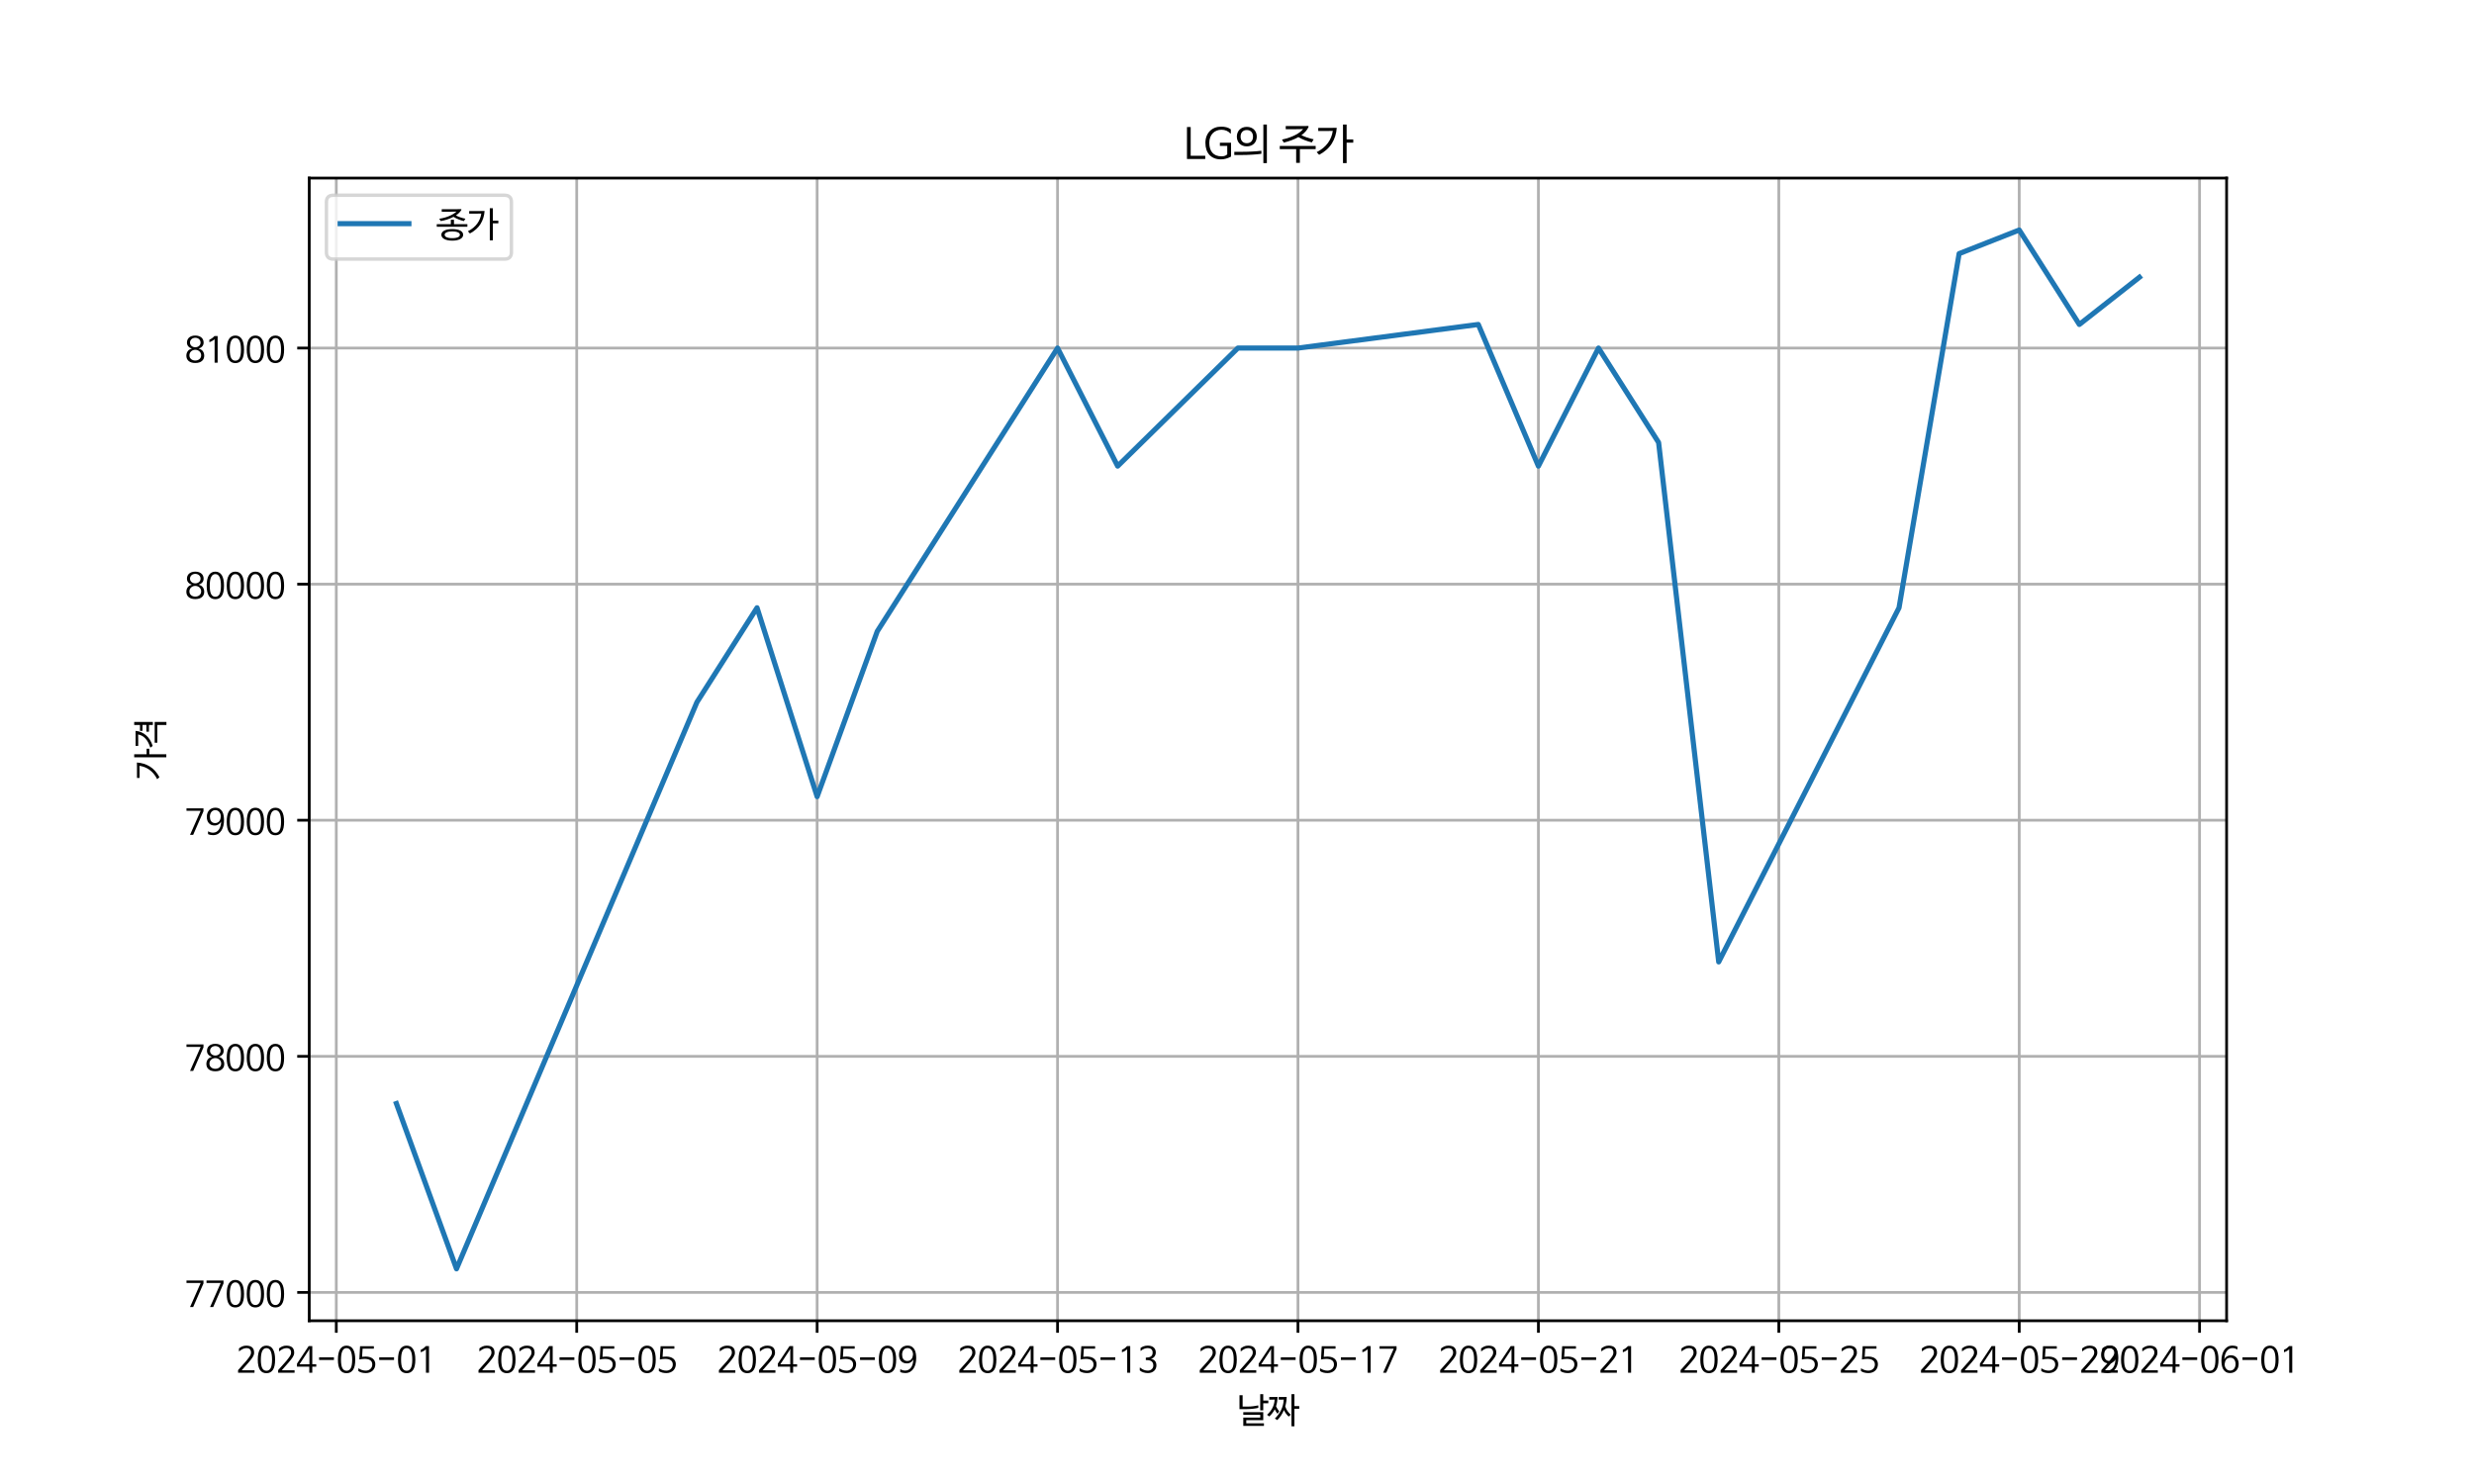 <?xml version="1.0" encoding="utf-8" standalone="no"?>
<!DOCTYPE svg PUBLIC "-//W3C//DTD SVG 1.1//EN"
  "http://www.w3.org/Graphics/SVG/1.1/DTD/svg11.dtd">
<svg xmlns:xlink="http://www.w3.org/1999/xlink" width="720pt" height="432pt" viewBox="0 0 720 432" xmlns="http://www.w3.org/2000/svg" version="1.1">
 <defs>
  <style type="text/css">*{stroke-linejoin: round; stroke-linecap: butt}</style>
 </defs>
 <g id="figure_1">
  <g id="patch_1">
   <path d="M 0 432 
L 720 432 
L 720 0 
L 0 0 
z
" style="fill: #ffffff"/>
  </g>
  <g id="axes_1">
   <g id="patch_2">
    <path d="M 90 384.48 
L 648 384.48 
L 648 51.84 
L 90 51.84 
z
" style="fill: #ffffff"/>
   </g>
   <g id="matplotlib.axis_1">
    <g id="xtick_1">
     <g id="line2d_1">
      <path d="M 97.871 384.48 
L 97.871 51.84 
" clip-path="url(#pcb5286c8ca)" style="fill: none; stroke: #b0b0b0; stroke-width: 0.8; stroke-linecap: square"/>
     </g>
     <g id="line2d_2">
      <defs>
       <path id="m62af09a772" d="M 0 0 
L 0 3.5 
" style="stroke: #000000; stroke-width: 0.8"/>
      </defs>
      <g>
       <use xlink:href="#m62af09a772" x="97.871" y="384.48" style="stroke: #000000; stroke-width: 0.8"/>
      </g>
     </g>
     <g id="text_1">
      <!-- 2024-05-01 -->
      <g transform="translate(68.723 399.25) scale(0.1 -0.1)">
       <defs>
        <path id="NanumBarunGothic-32" d="M 582 3693 
Q 512 3622 512 3718 
L 512 4198 
Q 781 4410 1101 4557 
Q 1421 4704 1850 4704 
Q 2547 4704 2908 4387 
Q 3270 4070 3270 3418 
Q 3270 3200 3200 3001 
Q 3130 2803 3005 2601 
Q 2880 2400 2704 2182 
Q 2528 1965 2317 1709 
L 1011 224 
L 1011 218 
L 3341 218 
L 3341 -230 
L 352 -230 
L 352 250 
L 1843 1926 
Q 2093 2246 2259 2460 
Q 2426 2675 2525 2838 
Q 2624 3002 2665 3136 
Q 2707 3270 2707 3430 
Q 2707 3821 2505 4038 
Q 2304 4256 1862 4256 
Q 1555 4256 1235 4112 
Q 915 3968 582 3693 
z
" transform="scale(0.016)"/>
        <path id="NanumBarunGothic-30" d="M 1869 4704 
Q 2630 4704 3036 4070 
Q 3443 3437 3443 2150 
Q 3443 870 3033 281 
Q 2624 -307 1869 -307 
Q 1491 -307 1196 -163 
Q 902 -19 700 281 
Q 499 582 396 1046 
Q 294 1510 294 2150 
Q 294 3437 700 4070 
Q 1107 4704 1869 4704 
z
M 1869 4256 
Q 851 4256 851 2138 
Q 851 1082 1104 608 
Q 1357 134 1869 134 
Q 2374 134 2630 608 
Q 2886 1082 2886 2138 
Q 2886 4256 1869 4256 
z
" transform="scale(0.016)"/>
        <path id="NanumBarunGothic-34" d="M 134 877 
L 134 1421 
L 2259 4621 
L 2918 4621 
L 2918 1325 
L 3642 1325 
L 3642 877 
L 2918 877 
L 2918 -230 
L 2374 -230 
L 2374 877 
L 134 877 
z
M 2221 3795 
L 595 1318 
L 595 1312 
L 2400 1312 
L 2400 3782 
L 2406 4141 
L 2221 3795 
z
" transform="scale(0.016)"/>
        <path id="NanumBarunGothic-2d" d="M 3213 2579 
L 3213 2099 
L 518 2099 
L 518 2579 
L 3213 2579 
z
" transform="scale(0.016)"/>
        <path id="NanumBarunGothic-35" d="M 435 557 
Q 742 352 1062 253 
Q 1382 154 1747 154 
Q 1997 160 2208 246 
Q 2419 333 2572 480 
Q 2726 627 2812 828 
Q 2899 1030 2899 1274 
Q 2899 1555 2793 1750 
Q 2688 1946 2499 2067 
Q 2310 2189 2057 2243 
Q 1805 2298 1510 2298 
Q 1286 2298 1030 2266 
Q 774 2234 544 2182 
L 678 4595 
L 3187 4595 
L 3187 4154 
L 1139 4154 
L 1043 2669 
L 1056 2669 
Q 1242 2688 1408 2701 
Q 1574 2714 1741 2714 
Q 2118 2714 2432 2621 
Q 2746 2528 2973 2352 
Q 3200 2176 3325 1917 
Q 3450 1658 3450 1331 
Q 3450 992 3331 694 
Q 3213 397 2989 179 
Q 2765 -38 2445 -163 
Q 2125 -288 1728 -288 
Q 1299 -282 966 -195 
Q 634 -109 365 83 
L 365 525 
Q 365 563 387 572 
Q 410 582 435 557 
z
" transform="scale(0.016)"/>
        <path id="NanumBarunGothic-31" d="M 781 3546 
L 781 3942 
Q 1043 4058 1276 4227 
Q 1510 4397 1709 4621 
L 2285 4621 
L 2285 -230 
L 1734 -230 
L 1734 4019 
L 1728 4019 
Q 1510 3846 1289 3721 
Q 1069 3597 845 3514 
Q 781 3488 781 3546 
z
" transform="scale(0.016)"/>
       </defs>
       <use xlink:href="#NanumBarunGothic-32"/>
       <use xlink:href="#NanumBarunGothic-30" x="58.3"/>
       <use xlink:href="#NanumBarunGothic-32" x="116.6"/>
       <use xlink:href="#NanumBarunGothic-34" x="174.9"/>
       <use xlink:href="#NanumBarunGothic-2d" x="233.2"/>
       <use xlink:href="#NanumBarunGothic-30" x="291.5"/>
       <use xlink:href="#NanumBarunGothic-35" x="349.8"/>
       <use xlink:href="#NanumBarunGothic-2d" x="408.1"/>
       <use xlink:href="#NanumBarunGothic-30" x="466.4"/>
       <use xlink:href="#NanumBarunGothic-31" x="524.7"/>
      </g>
     </g>
    </g>
    <g id="xtick_2">
     <g id="line2d_3">
      <path d="M 167.84 384.48 
L 167.84 51.84 
" clip-path="url(#pcb5286c8ca)" style="fill: none; stroke: #b0b0b0; stroke-width: 0.8; stroke-linecap: square"/>
     </g>
     <g id="line2d_4">
      <g>
       <use xlink:href="#m62af09a772" x="167.84" y="384.48" style="stroke: #000000; stroke-width: 0.8"/>
      </g>
     </g>
     <g id="text_2">
      <!-- 2024-05-05 -->
      <g transform="translate(138.692 399.25) scale(0.1 -0.1)">
       <use xlink:href="#NanumBarunGothic-32"/>
       <use xlink:href="#NanumBarunGothic-30" x="58.3"/>
       <use xlink:href="#NanumBarunGothic-32" x="116.6"/>
       <use xlink:href="#NanumBarunGothic-34" x="174.9"/>
       <use xlink:href="#NanumBarunGothic-2d" x="233.2"/>
       <use xlink:href="#NanumBarunGothic-30" x="291.5"/>
       <use xlink:href="#NanumBarunGothic-35" x="349.8"/>
       <use xlink:href="#NanumBarunGothic-2d" x="408.1"/>
       <use xlink:href="#NanumBarunGothic-30" x="466.4"/>
       <use xlink:href="#NanumBarunGothic-35" x="524.7"/>
      </g>
     </g>
    </g>
    <g id="xtick_3">
     <g id="line2d_5">
      <path d="M 237.809 384.48 
L 237.809 51.84 
" clip-path="url(#pcb5286c8ca)" style="fill: none; stroke: #b0b0b0; stroke-width: 0.8; stroke-linecap: square"/>
     </g>
     <g id="line2d_6">
      <g>
       <use xlink:href="#m62af09a772" x="237.809" y="384.48" style="stroke: #000000; stroke-width: 0.8"/>
      </g>
     </g>
     <g id="text_3">
      <!-- 2024-05-09 -->
      <g transform="translate(208.66 399.25) scale(0.1 -0.1)">
       <defs>
        <path id="NanumBarunGothic-39" d="M 538 -96 
L 538 365 
Q 538 442 595 397 
Q 781 288 992 227 
Q 1203 166 1440 166 
Q 1779 166 2048 310 
Q 2317 454 2505 720 
Q 2694 986 2800 1357 
Q 2906 1728 2918 2182 
L 2906 2182 
Q 2842 2042 2730 1914 
Q 2618 1786 2470 1686 
Q 2323 1587 2137 1529 
Q 1952 1472 1747 1472 
Q 1389 1472 1120 1590 
Q 851 1709 672 1917 
Q 493 2125 403 2413 
Q 314 2701 314 3040 
Q 314 3418 426 3725 
Q 538 4032 742 4253 
Q 947 4474 1232 4592 
Q 1517 4710 1862 4710 
Q 2355 4710 2665 4502 
Q 2976 4294 3149 3968 
Q 3322 3642 3382 3238 
Q 3443 2835 3443 2445 
Q 3443 1926 3331 1436 
Q 3219 947 2979 566 
Q 2739 186 2361 -48 
Q 1984 -282 1453 -282 
Q 915 -282 538 -96 
z
M 2867 3098 
Q 2867 3334 2796 3545 
Q 2726 3757 2598 3917 
Q 2470 4077 2284 4173 
Q 2099 4269 1862 4269 
Q 1606 4269 1420 4163 
Q 1235 4058 1113 3891 
Q 992 3725 934 3507 
Q 877 3290 877 3072 
Q 877 2835 928 2624 
Q 979 2413 1094 2256 
Q 1210 2099 1389 2006 
Q 1568 1914 1824 1914 
Q 2080 1914 2269 2006 
Q 2458 2099 2586 2262 
Q 2714 2426 2781 2640 
Q 2848 2854 2867 3098 
z
" transform="scale(0.016)"/>
       </defs>
       <use xlink:href="#NanumBarunGothic-32"/>
       <use xlink:href="#NanumBarunGothic-30" x="58.3"/>
       <use xlink:href="#NanumBarunGothic-32" x="116.6"/>
       <use xlink:href="#NanumBarunGothic-34" x="174.9"/>
       <use xlink:href="#NanumBarunGothic-2d" x="233.2"/>
       <use xlink:href="#NanumBarunGothic-30" x="291.5"/>
       <use xlink:href="#NanumBarunGothic-35" x="349.8"/>
       <use xlink:href="#NanumBarunGothic-2d" x="408.1"/>
       <use xlink:href="#NanumBarunGothic-30" x="466.4"/>
       <use xlink:href="#NanumBarunGothic-39" x="524.7"/>
      </g>
     </g>
    </g>
    <g id="xtick_4">
     <g id="line2d_7">
      <path d="M 307.777 384.48 
L 307.777 51.84 
" clip-path="url(#pcb5286c8ca)" style="fill: none; stroke: #b0b0b0; stroke-width: 0.8; stroke-linecap: square"/>
     </g>
     <g id="line2d_8">
      <g>
       <use xlink:href="#m62af09a772" x="307.777" y="384.48" style="stroke: #000000; stroke-width: 0.8"/>
      </g>
     </g>
     <g id="text_4">
      <!-- 2024-05-13 -->
      <g transform="translate(278.629 399.25) scale(0.1 -0.1)">
       <defs>
        <path id="NanumBarunGothic-33" d="M 1837 -288 
Q 1408 -282 1014 -154 
Q 621 -26 378 205 
L 378 666 
Q 378 710 400 720 
Q 422 730 454 698 
Q 800 410 1136 285 
Q 1472 160 1850 160 
Q 2061 160 2240 227 
Q 2419 294 2553 419 
Q 2688 544 2765 710 
Q 2842 877 2842 1082 
Q 2842 2074 1651 2074 
L 1478 2074 
L 1478 2528 
L 1555 2528 
Q 1786 2534 1997 2576 
Q 2208 2618 2368 2717 
Q 2528 2816 2624 2989 
Q 2720 3162 2720 3437 
Q 2720 3866 2467 4064 
Q 2214 4262 1830 4262 
Q 1523 4262 1196 4140 
Q 870 4019 589 3770 
Q 563 3750 540 3756 
Q 518 3763 518 3802 
L 518 4275 
Q 614 4358 748 4435 
Q 883 4512 1049 4573 
Q 1216 4634 1411 4672 
Q 1606 4710 1818 4710 
Q 2138 4710 2410 4633 
Q 2682 4557 2877 4400 
Q 3072 4243 3181 4009 
Q 3290 3776 3290 3469 
Q 3290 3245 3226 3056 
Q 3162 2867 3046 2716 
Q 2931 2566 2771 2464 
Q 2611 2362 2419 2323 
L 2419 2310 
Q 2880 2208 3142 1923 
Q 3405 1638 3405 1101 
Q 3405 832 3305 579 
Q 3206 326 3008 134 
Q 2810 -58 2518 -173 
Q 2227 -288 1837 -288 
z
" transform="scale(0.016)"/>
       </defs>
       <use xlink:href="#NanumBarunGothic-32"/>
       <use xlink:href="#NanumBarunGothic-30" x="58.3"/>
       <use xlink:href="#NanumBarunGothic-32" x="116.6"/>
       <use xlink:href="#NanumBarunGothic-34" x="174.9"/>
       <use xlink:href="#NanumBarunGothic-2d" x="233.2"/>
       <use xlink:href="#NanumBarunGothic-30" x="291.5"/>
       <use xlink:href="#NanumBarunGothic-35" x="349.8"/>
       <use xlink:href="#NanumBarunGothic-2d" x="408.1"/>
       <use xlink:href="#NanumBarunGothic-31" x="466.4"/>
       <use xlink:href="#NanumBarunGothic-33" x="524.7"/>
      </g>
     </g>
    </g>
    <g id="xtick_5">
     <g id="line2d_9">
      <path d="M 377.746 384.48 
L 377.746 51.84 
" clip-path="url(#pcb5286c8ca)" style="fill: none; stroke: #b0b0b0; stroke-width: 0.8; stroke-linecap: square"/>
     </g>
     <g id="line2d_10">
      <g>
       <use xlink:href="#m62af09a772" x="377.746" y="384.48" style="stroke: #000000; stroke-width: 0.8"/>
      </g>
     </g>
     <g id="text_5">
      <!-- 2024-05-17 -->
      <g transform="translate(348.598 399.25) scale(0.1 -0.1)">
       <defs>
        <path id="NanumBarunGothic-37" d="M 1478 -230 
L 909 -230 
L 2842 4147 
L 262 4147 
L 262 4595 
L 3354 4595 
L 3354 4064 
L 1478 -230 
z
" transform="scale(0.016)"/>
       </defs>
       <use xlink:href="#NanumBarunGothic-32"/>
       <use xlink:href="#NanumBarunGothic-30" x="58.3"/>
       <use xlink:href="#NanumBarunGothic-32" x="116.6"/>
       <use xlink:href="#NanumBarunGothic-34" x="174.9"/>
       <use xlink:href="#NanumBarunGothic-2d" x="233.2"/>
       <use xlink:href="#NanumBarunGothic-30" x="291.5"/>
       <use xlink:href="#NanumBarunGothic-35" x="349.8"/>
       <use xlink:href="#NanumBarunGothic-2d" x="408.1"/>
       <use xlink:href="#NanumBarunGothic-31" x="466.4"/>
       <use xlink:href="#NanumBarunGothic-37" x="524.7"/>
      </g>
     </g>
    </g>
    <g id="xtick_6">
     <g id="line2d_11">
      <path d="M 447.715 384.48 
L 447.715 51.84 
" clip-path="url(#pcb5286c8ca)" style="fill: none; stroke: #b0b0b0; stroke-width: 0.8; stroke-linecap: square"/>
     </g>
     <g id="line2d_12">
      <g>
       <use xlink:href="#m62af09a772" x="447.715" y="384.48" style="stroke: #000000; stroke-width: 0.8"/>
      </g>
     </g>
     <g id="text_6">
      <!-- 2024-05-21 -->
      <g transform="translate(418.566 399.25) scale(0.1 -0.1)">
       <use xlink:href="#NanumBarunGothic-32"/>
       <use xlink:href="#NanumBarunGothic-30" x="58.3"/>
       <use xlink:href="#NanumBarunGothic-32" x="116.6"/>
       <use xlink:href="#NanumBarunGothic-34" x="174.9"/>
       <use xlink:href="#NanumBarunGothic-2d" x="233.2"/>
       <use xlink:href="#NanumBarunGothic-30" x="291.5"/>
       <use xlink:href="#NanumBarunGothic-35" x="349.8"/>
       <use xlink:href="#NanumBarunGothic-2d" x="408.1"/>
       <use xlink:href="#NanumBarunGothic-32" x="466.4"/>
       <use xlink:href="#NanumBarunGothic-31" x="524.7"/>
      </g>
     </g>
    </g>
    <g id="xtick_7">
     <g id="line2d_13">
      <path d="M 517.683 384.48 
L 517.683 51.84 
" clip-path="url(#pcb5286c8ca)" style="fill: none; stroke: #b0b0b0; stroke-width: 0.8; stroke-linecap: square"/>
     </g>
     <g id="line2d_14">
      <g>
       <use xlink:href="#m62af09a772" x="517.683" y="384.48" style="stroke: #000000; stroke-width: 0.8"/>
      </g>
     </g>
     <g id="text_7">
      <!-- 2024-05-25 -->
      <g transform="translate(488.535 399.25) scale(0.1 -0.1)">
       <use xlink:href="#NanumBarunGothic-32"/>
       <use xlink:href="#NanumBarunGothic-30" x="58.3"/>
       <use xlink:href="#NanumBarunGothic-32" x="116.6"/>
       <use xlink:href="#NanumBarunGothic-34" x="174.9"/>
       <use xlink:href="#NanumBarunGothic-2d" x="233.2"/>
       <use xlink:href="#NanumBarunGothic-30" x="291.5"/>
       <use xlink:href="#NanumBarunGothic-35" x="349.8"/>
       <use xlink:href="#NanumBarunGothic-2d" x="408.1"/>
       <use xlink:href="#NanumBarunGothic-32" x="466.4"/>
       <use xlink:href="#NanumBarunGothic-35" x="524.7"/>
      </g>
     </g>
    </g>
    <g id="xtick_8">
     <g id="line2d_15">
      <path d="M 587.652 384.48 
L 587.652 51.84 
" clip-path="url(#pcb5286c8ca)" style="fill: none; stroke: #b0b0b0; stroke-width: 0.8; stroke-linecap: square"/>
     </g>
     <g id="line2d_16">
      <g>
       <use xlink:href="#m62af09a772" x="587.652" y="384.48" style="stroke: #000000; stroke-width: 0.8"/>
      </g>
     </g>
     <g id="text_8">
      <!-- 2024-05-29 -->
      <g transform="translate(558.504 399.25) scale(0.1 -0.1)">
       <use xlink:href="#NanumBarunGothic-32"/>
       <use xlink:href="#NanumBarunGothic-30" x="58.3"/>
       <use xlink:href="#NanumBarunGothic-32" x="116.6"/>
       <use xlink:href="#NanumBarunGothic-34" x="174.9"/>
       <use xlink:href="#NanumBarunGothic-2d" x="233.2"/>
       <use xlink:href="#NanumBarunGothic-30" x="291.5"/>
       <use xlink:href="#NanumBarunGothic-35" x="349.8"/>
       <use xlink:href="#NanumBarunGothic-2d" x="408.1"/>
       <use xlink:href="#NanumBarunGothic-32" x="466.4"/>
       <use xlink:href="#NanumBarunGothic-39" x="524.7"/>
      </g>
     </g>
    </g>
    <g id="xtick_9">
     <g id="line2d_17">
      <path d="M 640.129 384.48 
L 640.129 51.84 
" clip-path="url(#pcb5286c8ca)" style="fill: none; stroke: #b0b0b0; stroke-width: 0.8; stroke-linecap: square"/>
     </g>
     <g id="line2d_18">
      <g>
       <use xlink:href="#m62af09a772" x="640.129" y="384.48" style="stroke: #000000; stroke-width: 0.8"/>
      </g>
     </g>
     <g id="text_9">
      <!-- 2024-06-01 -->
      <g transform="translate(610.98 399.25) scale(0.1 -0.1)">
       <defs>
        <path id="NanumBarunGothic-36" d="M 3187 4026 
Q 3008 4134 2797 4198 
Q 2586 4262 2342 4262 
Q 2003 4262 1734 4099 
Q 1466 3936 1277 3657 
Q 1088 3379 982 3014 
Q 877 2650 864 2240 
L 877 2240 
Q 941 2381 1049 2512 
Q 1158 2643 1308 2742 
Q 1459 2842 1641 2899 
Q 1824 2957 2035 2957 
Q 2381 2957 2646 2838 
Q 2912 2720 3094 2509 
Q 3277 2298 3373 2010 
Q 3469 1722 3469 1382 
Q 3469 1005 3357 697 
Q 3245 390 3037 172 
Q 2829 -45 2544 -163 
Q 2259 -282 1914 -282 
Q 1421 -282 1113 -74 
Q 806 134 633 460 
Q 461 787 400 1187 
Q 339 1587 339 1978 
Q 339 2470 451 2960 
Q 563 3450 803 3837 
Q 1043 4224 1420 4467 
Q 1798 4710 2330 4710 
Q 2598 4710 2822 4662 
Q 3046 4614 3245 4525 
L 3245 4051 
Q 3245 3981 3187 4026 
z
M 915 1331 
Q 915 1094 982 883 
Q 1050 672 1181 512 
Q 1312 352 1497 256 
Q 1683 160 1914 160 
Q 2170 160 2358 265 
Q 2547 371 2668 537 
Q 2790 704 2848 918 
Q 2906 1133 2906 1350 
Q 2906 1587 2848 1798 
Q 2790 2010 2675 2166 
Q 2560 2323 2381 2416 
Q 2202 2509 1958 2509 
Q 1702 2509 1513 2416 
Q 1325 2323 1197 2160 
Q 1069 1997 1001 1782 
Q 934 1568 915 1331 
z
" transform="scale(0.016)"/>
       </defs>
       <use xlink:href="#NanumBarunGothic-32"/>
       <use xlink:href="#NanumBarunGothic-30" x="58.3"/>
       <use xlink:href="#NanumBarunGothic-32" x="116.6"/>
       <use xlink:href="#NanumBarunGothic-34" x="174.9"/>
       <use xlink:href="#NanumBarunGothic-2d" x="233.2"/>
       <use xlink:href="#NanumBarunGothic-30" x="291.5"/>
       <use xlink:href="#NanumBarunGothic-36" x="349.8"/>
       <use xlink:href="#NanumBarunGothic-2d" x="408.1"/>
       <use xlink:href="#NanumBarunGothic-30" x="466.4"/>
       <use xlink:href="#NanumBarunGothic-31" x="524.7"/>
      </g>
     </g>
    </g>
    <g id="text_10">
     <!-- 날짜 -->
     <g transform="translate(360.08 413.83) scale(0.1 -0.1)">
      <defs>
       <path id="NanumBarunGothic-b0a0" d="M 973 2726 
L 1766 2726 
Q 2413 2726 2950 2800 
Q 3488 2874 3827 2944 
L 3827 2496 
Q 3642 2451 3392 2409 
Q 3142 2368 2860 2336 
Q 2579 2304 2278 2285 
Q 1978 2266 1690 2266 
L 403 2266 
L 403 4800 
L 973 4800 
L 973 2726 
z
M 5645 3334 
L 4723 3334 
L 4723 2042 
L 4173 2042 
L 4173 4992 
L 4723 4992 
L 4723 3821 
L 5645 3821 
L 5645 3334 
z
M 4851 -787 
L 1094 -787 
L 1094 730 
L 4179 730 
L 4179 1235 
L 1094 1235 
L 1094 1709 
L 4723 1709 
L 4723 262 
L 1638 262 
L 1638 -314 
L 4851 -314 
L 4851 -787 
z
" transform="scale(0.016)"/>
       <path id="NanumBarunGothic-c9dc" d="M 1478 2797 
Q 1523 2688 1587 2563 
Q 1651 2438 1728 2316 
Q 1805 2195 1888 2083 
Q 1971 1971 2048 1894 
Q 1978 1754 1907 1651 
Q 1837 1549 1741 1427 
Q 1600 1594 1472 1802 
Q 1344 2010 1242 2234 
Q 890 1542 256 934 
L -160 1235 
Q 122 1491 368 1792 
Q 614 2093 796 2438 
Q 979 2784 1091 3177 
Q 1203 3571 1222 4006 
Q 1037 3994 857 3994 
Q 678 3994 493 3994 
L 243 3994 
L 243 4474 
L 678 4474 
Q 947 4474 1212 4474 
Q 1478 4474 1747 4486 
Q 1734 4006 1670 3590 
Q 1606 3174 1478 2797 
z
M 3149 2765 
Q 3296 2298 3561 1914 
Q 3827 1530 4166 1254 
L 3776 909 
Q 3507 1165 3286 1459 
Q 3066 1754 2912 2099 
Q 2688 1574 2387 1110 
Q 2086 646 1702 275 
L 1261 550 
Q 1587 864 1872 1238 
Q 2157 1613 2374 2048 
Q 2592 2483 2723 2976 
Q 2854 3469 2880 4006 
Q 2733 3994 2592 3994 
Q 2451 3994 2310 3994 
L 1958 3994 
L 1958 4474 
L 2451 4474 
Q 2694 4474 2931 4474 
Q 3168 4474 3411 4486 
Q 3398 3622 3149 2765 
z
M 5696 2330 
L 4819 2330 
L 4819 -851 
L 4282 -851 
L 4282 4992 
L 4819 4992 
L 4819 2816 
L 5696 2816 
L 5696 2330 
z
" transform="scale(0.016)"/>
      </defs>
      <use xlink:href="#NanumBarunGothic-b0a0"/>
      <use xlink:href="#NanumBarunGothic-c9dc" x="89.2"/>
     </g>
    </g>
   </g>
   <g id="matplotlib.axis_2">
    <g id="ytick_1">
     <g id="line2d_19">
      <path d="M 90 376.233 
L 648 376.233 
" clip-path="url(#pcb5286c8ca)" style="fill: none; stroke: #b0b0b0; stroke-width: 0.8; stroke-linecap: square"/>
     </g>
     <g id="line2d_20">
      <defs>
       <path id="mc4fda745cb" d="M 0 0 
L -3.5 0 
" style="stroke: #000000; stroke-width: 0.8"/>
      </defs>
      <g>
       <use xlink:href="#mc4fda745cb" x="90" y="376.233" style="stroke: #000000; stroke-width: 0.8"/>
      </g>
     </g>
     <g id="text_11">
      <!-- 77000 -->
      <g transform="translate(53.852 380.118) scale(0.1 -0.1)">
       <use xlink:href="#NanumBarunGothic-37"/>
       <use xlink:href="#NanumBarunGothic-37" x="58.3"/>
       <use xlink:href="#NanumBarunGothic-30" x="116.6"/>
       <use xlink:href="#NanumBarunGothic-30" x="174.9"/>
       <use xlink:href="#NanumBarunGothic-30" x="233.2"/>
      </g>
     </g>
    </g>
    <g id="ytick_2">
     <g id="line2d_21">
      <path d="M 90 307.505 
L 648 307.505 
" clip-path="url(#pcb5286c8ca)" style="fill: none; stroke: #b0b0b0; stroke-width: 0.8; stroke-linecap: square"/>
     </g>
     <g id="line2d_22">
      <g>
       <use xlink:href="#mc4fda745cb" x="90" y="307.505" style="stroke: #000000; stroke-width: 0.8"/>
      </g>
     </g>
     <g id="text_12">
      <!-- 78000 -->
      <g transform="translate(53.852 311.391) scale(0.1 -0.1)">
       <defs>
        <path id="NanumBarunGothic-38" d="M 1862 160 
Q 2080 160 2275 227 
Q 2470 294 2617 416 
Q 2765 538 2848 714 
Q 2931 890 2931 1114 
Q 2931 1331 2848 1513 
Q 2765 1696 2617 1830 
Q 2470 1965 2275 2038 
Q 2080 2112 1862 2112 
Q 1638 2112 1446 2038 
Q 1254 1965 1107 1830 
Q 960 1696 877 1513 
Q 794 1331 794 1114 
Q 794 890 877 714 
Q 960 538 1107 416 
Q 1254 294 1446 227 
Q 1638 160 1862 160 
z
M 1862 2573 
Q 2042 2573 2214 2630 
Q 2387 2688 2521 2797 
Q 2656 2906 2739 3066 
Q 2822 3226 2822 3430 
Q 2822 3629 2745 3789 
Q 2669 3949 2537 4064 
Q 2406 4179 2233 4240 
Q 2061 4301 1862 4301 
Q 1664 4301 1491 4240 
Q 1318 4179 1187 4064 
Q 1056 3949 979 3789 
Q 902 3629 902 3430 
Q 902 3226 985 3066 
Q 1069 2906 1203 2797 
Q 1338 2688 1510 2630 
Q 1683 2573 1862 2573 
z
M 1862 -288 
Q 1453 -288 1149 -189 
Q 845 -90 643 86 
Q 442 262 339 505 
Q 237 749 237 1030 
Q 237 1498 477 1843 
Q 717 2189 1235 2323 
L 1235 2336 
Q 832 2464 589 2742 
Q 346 3021 346 3424 
Q 346 3686 438 3920 
Q 531 4154 720 4326 
Q 909 4499 1193 4601 
Q 1478 4704 1862 4704 
Q 2246 4704 2531 4601 
Q 2816 4499 3005 4326 
Q 3194 4154 3286 3920 
Q 3379 3686 3379 3424 
Q 3379 3021 3136 2742 
Q 2893 2464 2490 2336 
L 2490 2323 
Q 3008 2189 3248 1843 
Q 3488 1498 3488 1030 
Q 3488 749 3385 505 
Q 3283 262 3081 86 
Q 2880 -90 2576 -189 
Q 2272 -288 1862 -288 
z
" transform="scale(0.016)"/>
       </defs>
       <use xlink:href="#NanumBarunGothic-37"/>
       <use xlink:href="#NanumBarunGothic-38" x="58.3"/>
       <use xlink:href="#NanumBarunGothic-30" x="116.6"/>
       <use xlink:href="#NanumBarunGothic-30" x="174.9"/>
       <use xlink:href="#NanumBarunGothic-30" x="233.2"/>
      </g>
     </g>
    </g>
    <g id="ytick_3">
     <g id="line2d_23">
      <path d="M 90 238.778 
L 648 238.778 
" clip-path="url(#pcb5286c8ca)" style="fill: none; stroke: #b0b0b0; stroke-width: 0.8; stroke-linecap: square"/>
     </g>
     <g id="line2d_24">
      <g>
       <use xlink:href="#mc4fda745cb" x="90" y="238.778" style="stroke: #000000; stroke-width: 0.8"/>
      </g>
     </g>
     <g id="text_13">
      <!-- 79000 -->
      <g transform="translate(53.852 242.663) scale(0.1 -0.1)">
       <use xlink:href="#NanumBarunGothic-37"/>
       <use xlink:href="#NanumBarunGothic-39" x="58.3"/>
       <use xlink:href="#NanumBarunGothic-30" x="116.6"/>
       <use xlink:href="#NanumBarunGothic-30" x="174.9"/>
       <use xlink:href="#NanumBarunGothic-30" x="233.2"/>
      </g>
     </g>
    </g>
    <g id="ytick_4">
     <g id="line2d_25">
      <path d="M 90 170.051 
L 648 170.051 
" clip-path="url(#pcb5286c8ca)" style="fill: none; stroke: #b0b0b0; stroke-width: 0.8; stroke-linecap: square"/>
     </g>
     <g id="line2d_26">
      <g>
       <use xlink:href="#mc4fda745cb" x="90" y="170.051" style="stroke: #000000; stroke-width: 0.8"/>
      </g>
     </g>
     <g id="text_14">
      <!-- 80000 -->
      <g transform="translate(53.852 173.936) scale(0.1 -0.1)">
       <use xlink:href="#NanumBarunGothic-38"/>
       <use xlink:href="#NanumBarunGothic-30" x="58.3"/>
       <use xlink:href="#NanumBarunGothic-30" x="116.6"/>
       <use xlink:href="#NanumBarunGothic-30" x="174.9"/>
       <use xlink:href="#NanumBarunGothic-30" x="233.2"/>
      </g>
     </g>
    </g>
    <g id="ytick_5">
     <g id="line2d_27">
      <path d="M 90 101.324 
L 648 101.324 
" clip-path="url(#pcb5286c8ca)" style="fill: none; stroke: #b0b0b0; stroke-width: 0.8; stroke-linecap: square"/>
     </g>
     <g id="line2d_28">
      <g>
       <use xlink:href="#mc4fda745cb" x="90" y="101.324" style="stroke: #000000; stroke-width: 0.8"/>
      </g>
     </g>
     <g id="text_15">
      <!-- 81000 -->
      <g transform="translate(53.852 105.209) scale(0.1 -0.1)">
       <use xlink:href="#NanumBarunGothic-38"/>
       <use xlink:href="#NanumBarunGothic-31" x="58.3"/>
       <use xlink:href="#NanumBarunGothic-30" x="116.6"/>
       <use xlink:href="#NanumBarunGothic-30" x="174.9"/>
       <use xlink:href="#NanumBarunGothic-30" x="233.2"/>
      </g>
     </g>
    </g>
    <g id="text_16">
     <!-- 가격 -->
     <g transform="translate(47.042 227.08) rotate(-90) scale(0.1 -0.1)">
      <defs>
       <path id="NanumBarunGothic-ac00" d="M 154 806 
Q 717 1088 1145 1446 
Q 1574 1805 1872 2221 
Q 2170 2637 2349 3094 
Q 2528 3552 2592 4032 
Q 2202 4019 1818 4016 
Q 1434 4013 1050 4013 
L 390 4013 
L 390 4486 
L 1395 4486 
Q 1843 4486 2291 4486 
Q 2739 4486 3194 4499 
Q 3104 3181 2464 2141 
Q 1824 1101 525 403 
L 154 806 
z
M 5696 2246 
L 4691 2246 
L 4691 -851 
L 4141 -851 
L 4141 4992 
L 4691 4992 
L 4691 2733 
L 5696 2733 
L 5696 2246 
z
" transform="scale(0.016)"/>
       <path id="NanumBarunGothic-aca9" d="M 4448 3942 
L 4448 4992 
L 4998 4992 
L 4998 1600 
L 4448 1600 
L 4448 2304 
L 3219 2304 
L 3219 2771 
L 4454 2771 
L 4454 3482 
L 3379 3482 
L 3379 3942 
L 4448 3942 
z
M 2720 4282 
Q 2336 4269 1958 4265 
Q 1581 4262 1197 4262 
L 646 4262 
L 646 4736 
L 1574 4736 
Q 2022 4736 2470 4736 
Q 2918 4736 3373 4749 
Q 3334 4224 3136 3744 
Q 2938 3264 2592 2857 
Q 2246 2451 1753 2137 
Q 1261 1824 640 1632 
L 314 2061 
Q 1338 2368 1955 2925 
Q 2573 3482 2720 4282 
z
M 4448 -870 
L 4448 787 
L 1222 787 
L 1222 1267 
L 4998 1267 
L 4998 -870 
L 4448 -870 
z
" transform="scale(0.016)"/>
      </defs>
      <use xlink:href="#NanumBarunGothic-ac00"/>
      <use xlink:href="#NanumBarunGothic-aca9" x="89.2"/>
     </g>
    </g>
   </g>
   <g id="line2d_29">
    <path d="M 115.364 321.251 
L 132.856 369.36 
L 202.824 204.415 
L 220.317 176.924 
L 237.809 231.905 
L 255.301 183.796 
L 307.777 101.324 
L 325.27 135.687 
L 360.254 101.324 
L 377.746 101.324 
L 430.223 94.451 
L 447.715 135.687 
L 465.207 101.324 
L 482.699 128.815 
L 500.191 280.015 
L 552.668 176.924 
L 570.16 73.833 
L 587.652 66.96 
L 605.144 94.451 
L 622.636 80.705 
" clip-path="url(#pcb5286c8ca)" style="fill: none; stroke: #1f77b4; stroke-width: 1.5; stroke-linecap: square"/>
   </g>
   <g id="patch_3">
    <path d="M 90 384.48 
L 90 51.84 
" style="fill: none; stroke: #000000; stroke-width: 0.8; stroke-linejoin: miter; stroke-linecap: square"/>
   </g>
   <g id="patch_4">
    <path d="M 648 384.48 
L 648 51.84 
" style="fill: none; stroke: #000000; stroke-width: 0.8; stroke-linejoin: miter; stroke-linecap: square"/>
   </g>
   <g id="patch_5">
    <path d="M 90 384.48 
L 648 384.48 
" style="fill: none; stroke: #000000; stroke-width: 0.8; stroke-linejoin: miter; stroke-linecap: square"/>
   </g>
   <g id="patch_6">
    <path d="M 90 51.84 
L 648 51.84 
" style="fill: none; stroke: #000000; stroke-width: 0.8; stroke-linejoin: miter; stroke-linecap: square"/>
   </g>
   <g id="text_17">
    <!-- LG의 주가 -->
    <g transform="translate(344.397 45.84) scale(0.12 -0.12)">
     <defs>
      <path id="NanumBarunGothic-4c" d="M 3315 256 
L 3315 -230 
L 544 -230 
L 544 4614 
L 1107 4614 
L 1107 256 
L 3315 256 
z
" transform="scale(0.016)"/>
      <path id="NanumBarunGothic-47" d="M 4045 3648 
Q 3802 3917 3456 4061 
Q 3110 4205 2707 4205 
Q 2317 4205 1981 4070 
Q 1645 3936 1395 3683 
Q 1146 3430 1005 3059 
Q 864 2688 864 2221 
Q 864 1741 979 1363 
Q 1094 986 1328 720 
Q 1562 454 1910 313 
Q 2259 173 2726 173 
Q 3040 173 3241 253 
Q 3443 333 3584 474 
L 3584 1760 
L 2470 1760 
L 2470 2240 
L 4160 2240 
L 4160 134 
Q 3763 -83 3382 -185 
Q 3002 -288 2630 -288 
Q 2054 -288 1612 -105 
Q 1171 77 873 403 
Q 576 730 425 1190 
Q 275 1651 275 2208 
Q 275 2784 454 3238 
Q 634 3693 950 4013 
Q 1267 4333 1705 4502 
Q 2144 4672 2662 4672 
Q 3104 4672 3462 4579 
Q 3821 4486 4128 4262 
L 4128 3674 
Q 4128 3629 4102 3622 
Q 4077 3616 4045 3648 
z
" transform="scale(0.016)"/>
      <path id="NanumBarunGothic-c758" d="M 3622 3162 
Q 3622 2848 3516 2576 
Q 3411 2304 3216 2105 
Q 3021 1907 2739 1795 
Q 2458 1683 2112 1683 
Q 1766 1683 1484 1795 
Q 1203 1907 1008 2105 
Q 813 2304 707 2576 
Q 602 2848 602 3162 
Q 602 3475 707 3747 
Q 813 4019 1008 4217 
Q 1203 4416 1484 4528 
Q 1766 4640 2112 4640 
Q 2458 4640 2739 4528 
Q 3021 4416 3216 4217 
Q 3411 4019 3516 3747 
Q 3622 3475 3622 3162 
z
M 3053 3162 
Q 3053 3622 2800 3891 
Q 2547 4160 2112 4160 
Q 1677 4160 1424 3891 
Q 1171 3622 1171 3162 
Q 1171 2701 1424 2432 
Q 1677 2163 2112 2163 
Q 2547 2163 2800 2432 
Q 3053 2701 3053 3162 
z
M 5152 -851 
L 4621 -851 
L 4621 4992 
L 5152 4992 
L 5152 -851 
z
M 218 858 
L 1389 858 
Q 1709 858 2093 867 
Q 2477 877 2870 896 
Q 3264 915 3638 947 
Q 4013 979 4320 1018 
L 4320 557 
Q 4013 512 3645 480 
Q 3277 448 2889 425 
Q 2502 403 2118 390 
Q 1734 378 1395 378 
L 218 378 
L 218 858 
z
" transform="scale(0.016)"/>
      <path id="NanumBarunGothic-20" transform="scale(0.016)"/>
      <path id="NanumBarunGothic-c8fc" d="M 134 1747 
L 5574 1747 
L 5574 1267 
L 3181 1267 
L 3181 -819 
L 2618 -819 
L 2618 1267 
L 134 1267 
L 134 1747 
z
M 4486 4614 
Q 4326 4256 4054 3952 
Q 3782 3648 3411 3379 
Q 3814 3181 4281 3021 
Q 4749 2861 5267 2752 
L 4992 2285 
Q 4429 2426 3920 2624 
Q 3411 2822 2950 3091 
Q 2477 2822 1920 2614 
Q 1363 2406 742 2253 
L 474 2714 
Q 1082 2842 1594 3024 
Q 2106 3206 2509 3417 
Q 2912 3629 3206 3856 
Q 3501 4083 3667 4314 
Q 3302 4294 2950 4291 
Q 2598 4288 2240 4288 
L 1037 4288 
L 1037 4762 
L 2688 4762 
Q 3104 4762 3523 4762 
Q 3942 4762 4397 4774 
Q 4467 4781 4492 4723 
Q 4518 4666 4486 4614 
z
" transform="scale(0.016)"/>
     </defs>
     <use xlink:href="#NanumBarunGothic-4c"/>
     <use xlink:href="#NanumBarunGothic-47" x="49.025"/>
     <use xlink:href="#NanumBarunGothic-c758" x="120.025"/>
     <use xlink:href="#NanumBarunGothic-20" x="209.225"/>
     <use xlink:href="#NanumBarunGothic-c8fc" x="231.625"/>
     <use xlink:href="#NanumBarunGothic-ac00" x="320.825"/>
    </g>
   </g>
   <g id="legend_1">
    <g id="patch_7">
     <path d="M 97 75.42 
L 146.841 75.42 
Q 148.841 75.42 148.841 73.42 
L 148.841 58.84 
Q 148.841 56.84 146.841 56.84 
L 97 56.84 
Q 95 56.84 95 58.84 
L 95 73.42 
Q 95 75.42 97 75.42 
z
" style="fill: #ffffff; opacity: 0.8; stroke: #cccccc; stroke-linejoin: miter"/>
    </g>
    <g id="line2d_30">
     <path d="M 99 65.11 
L 109 65.11 
L 119 65.11 
" style="fill: none; stroke: #1f77b4; stroke-width: 1.5; stroke-linecap: square"/>
    </g>
    <g id="text_18">
     <!-- 종가 -->
     <g transform="translate(127 68.61) scale(0.1 -0.1)">
      <defs>
       <path id="NanumBarunGothic-c885" d="M 3546 3686 
Q 3930 3482 4378 3331 
Q 4826 3181 5280 3091 
L 4998 2656 
Q 4774 2707 4524 2787 
Q 4275 2867 4025 2966 
Q 3776 3066 3542 3184 
Q 3309 3302 3110 3430 
Q 2586 3149 1987 2953 
Q 1389 2758 787 2662 
L 525 3085 
Q 1062 3162 1536 3296 
Q 2010 3430 2406 3606 
Q 2803 3782 3120 3980 
Q 3437 4179 3648 4384 
Q 3309 4371 2979 4368 
Q 2650 4365 2304 4365 
L 973 4365 
L 973 4819 
L 2784 4819 
Q 3187 4819 3593 4819 
Q 4000 4819 4442 4832 
Q 4518 4838 4544 4784 
Q 4570 4730 4538 4672 
Q 4378 4397 4125 4150 
Q 3872 3904 3546 3686 
z
M 3200 2893 
L 3200 2093 
L 5638 2093 
L 5638 1626 
L 70 1626 
L 70 2093 
L 2630 2093 
L 2630 2893 
L 3200 2893 
z
M 4870 166 
Q 4870 -58 4745 -253 
Q 4621 -448 4371 -592 
Q 4122 -736 3750 -819 
Q 3379 -902 2893 -902 
Q 2400 -902 2029 -819 
Q 1658 -736 1408 -592 
Q 1158 -448 1030 -253 
Q 902 -58 902 166 
Q 902 390 1030 582 
Q 1158 774 1408 912 
Q 1658 1050 2029 1126 
Q 2400 1203 2893 1203 
Q 3379 1203 3750 1126 
Q 4122 1050 4371 912 
Q 4621 774 4745 582 
Q 4870 390 4870 166 
z
M 4275 166 
Q 4275 275 4208 384 
Q 4141 493 3977 579 
Q 3814 666 3548 720 
Q 3283 774 2893 774 
Q 2496 774 2230 720 
Q 1965 666 1801 579 
Q 1638 493 1571 384 
Q 1504 275 1504 166 
Q 1504 58 1571 -54 
Q 1638 -166 1801 -252 
Q 1965 -339 2230 -393 
Q 2496 -448 2893 -448 
Q 3283 -448 3548 -393 
Q 3814 -339 3977 -252 
Q 4141 -166 4208 -54 
Q 4275 58 4275 166 
z
" transform="scale(0.016)"/>
      </defs>
      <use xlink:href="#NanumBarunGothic-c885"/>
      <use xlink:href="#NanumBarunGothic-ac00" x="89.2"/>
     </g>
    </g>
   </g>
  </g>
 </g>
 <defs>
  <clipPath id="pcb5286c8ca">
   <rect x="90" y="51.84" width="558" height="332.64"/>
  </clipPath>
 </defs>
</svg>
